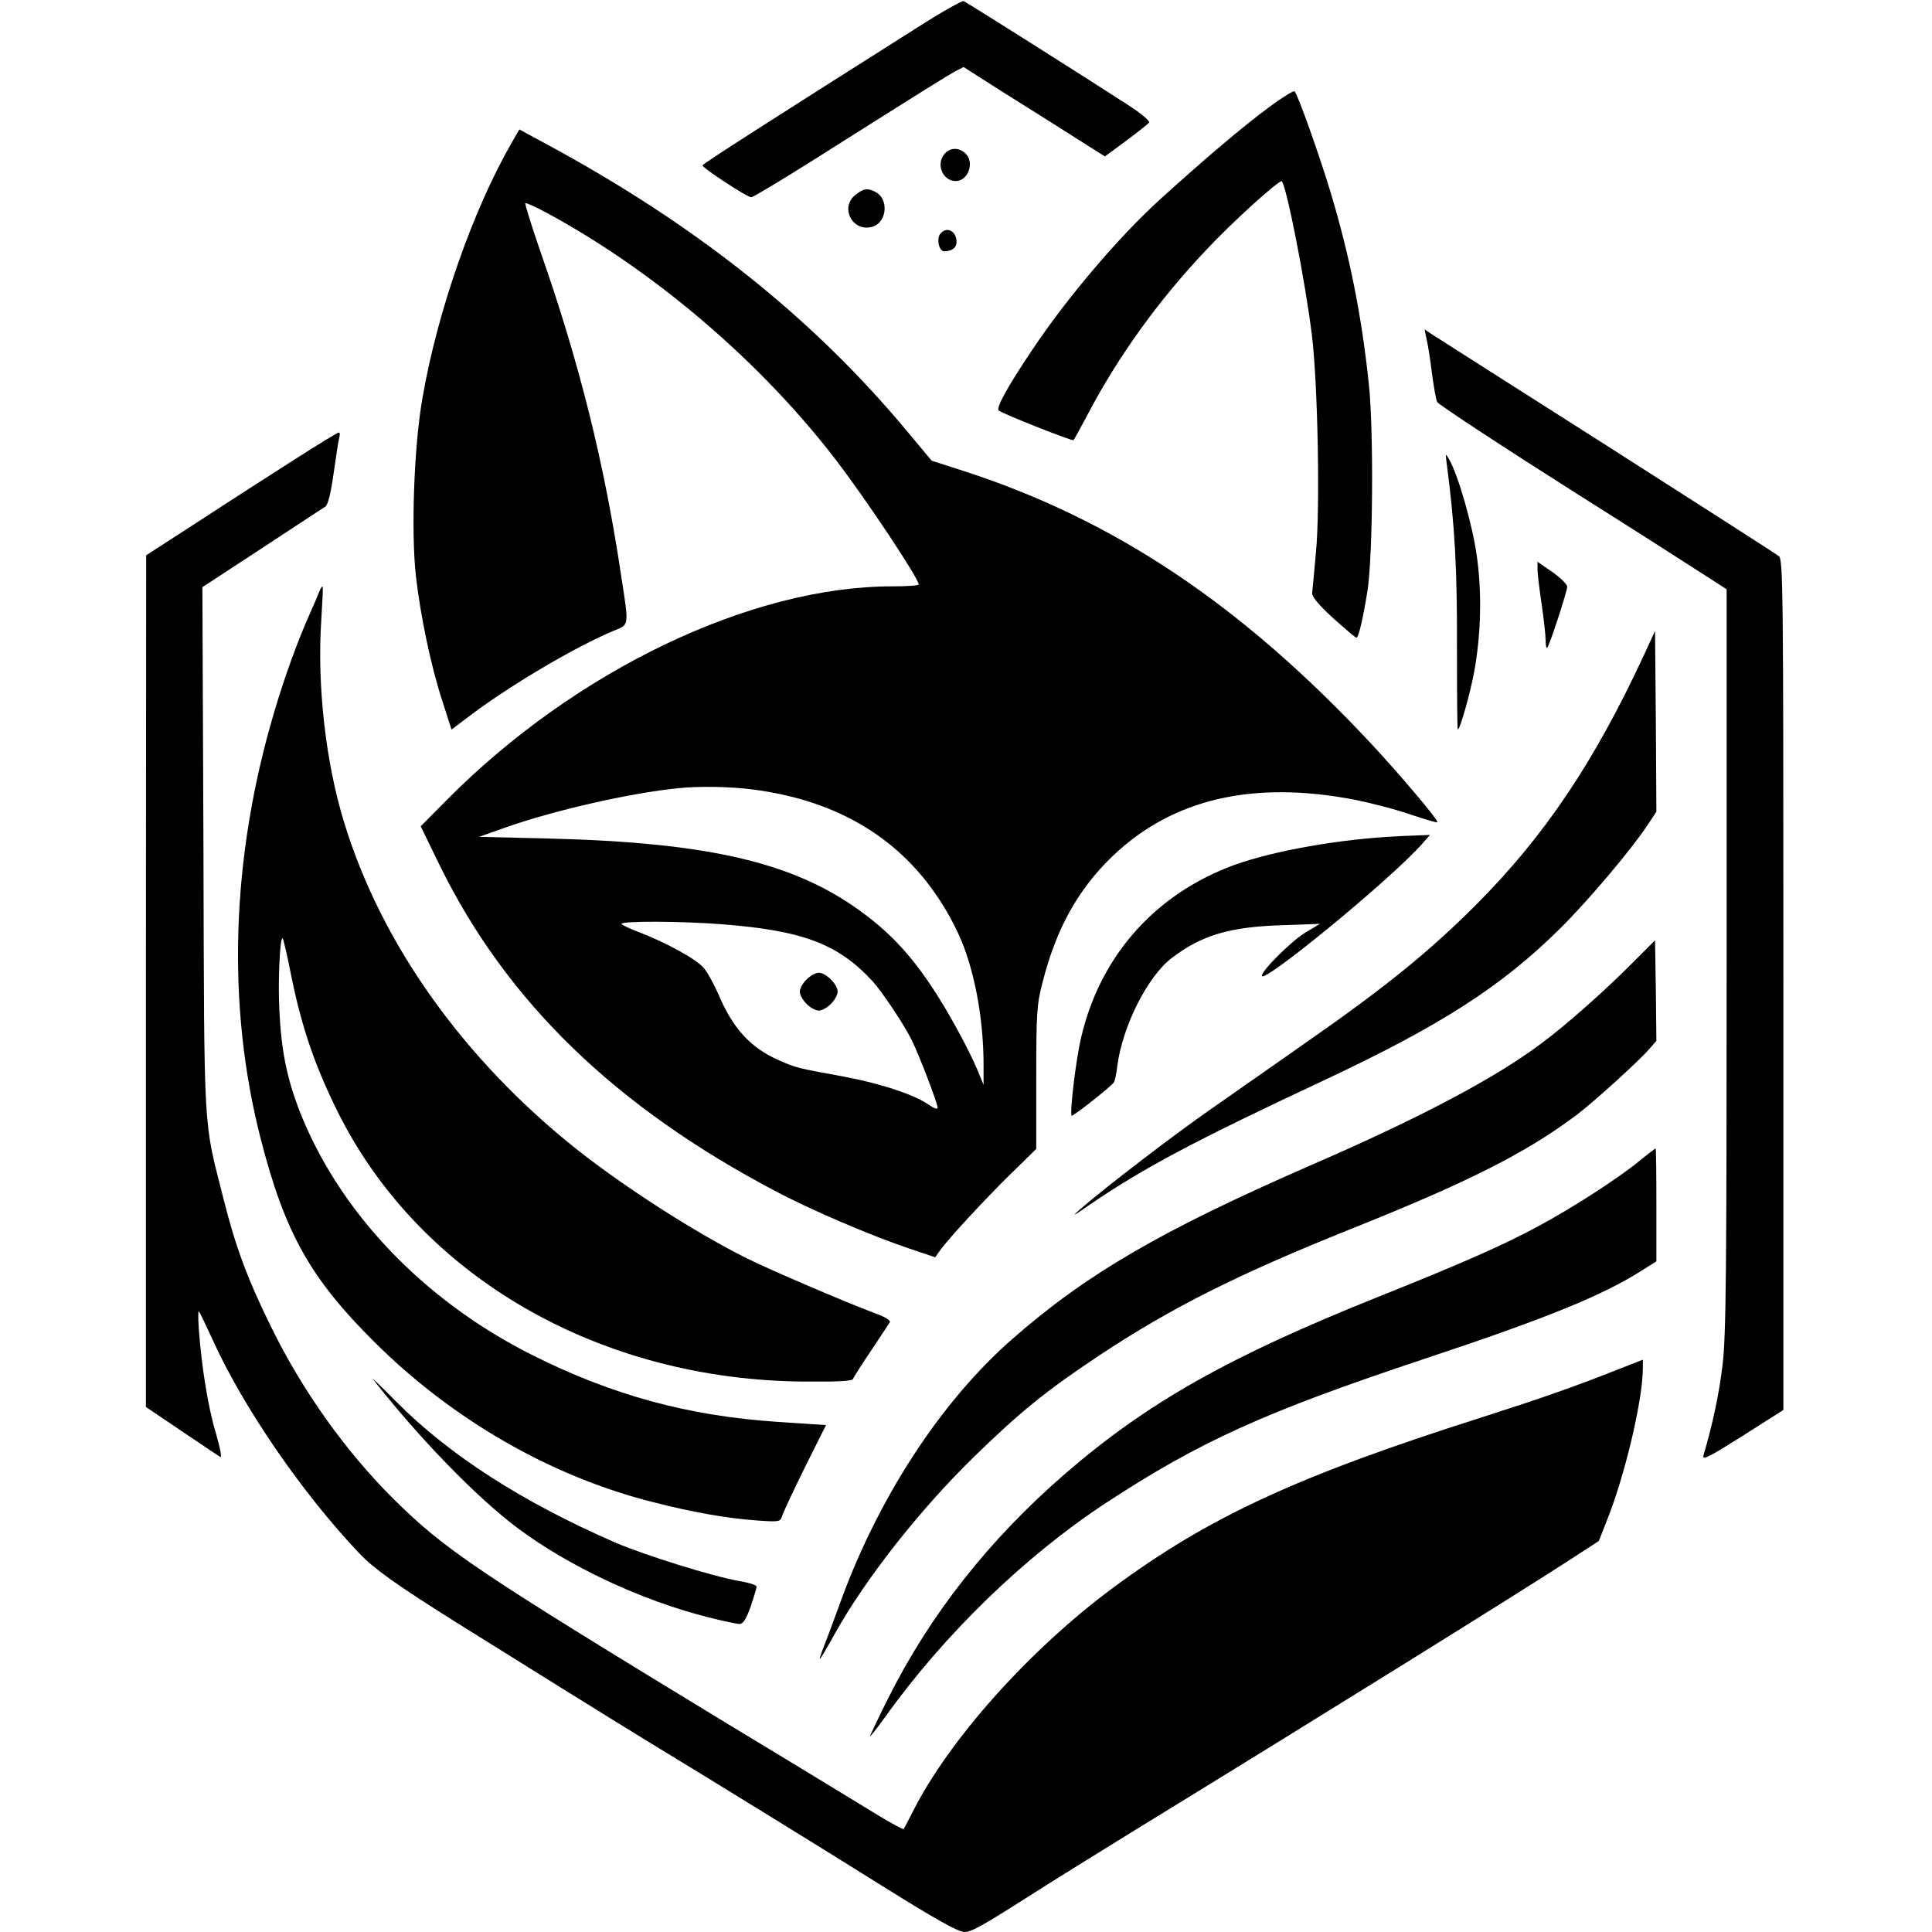 <?xml version="1.0" standalone="no"?>
<!DOCTYPE svg PUBLIC "-//W3C//DTD SVG 20010904//EN"
 "http://www.w3.org/TR/2001/REC-SVG-20010904/DTD/svg10.dtd">
<svg version="1.0" xmlns="http://www.w3.org/2000/svg"
 width="715pt" height="715pt" viewBox="0 0 715 715"
 preserveAspectRatio="xMidYMid meet">

<g transform="translate(0,715) scale(0.1,-0.1)"
fill="#000000" stroke="none">
<path d="M3393 7047 c-561 -355 -792 -503 -793 -509 0 -10 165 -118 180 -118
7 0 110 62 229 137 432 273 497 313 526 329 l31 16 149 -95 c83 -52 201 -126
262 -165 l112 -71 80 59 c43 32 81 62 84 67 3 5 -31 34 -76 63 -151 98 -600
382 -611 386 -6 2 -84 -42 -173 -99z"/>
<path d="M4692 6750 c-97 -72 -244 -197 -400 -339 -152 -138 -344 -364 -472
-556 -90 -134 -135 -215 -124 -224 13 -12 274 -115 277 -110 2 2 24 42 49 89
114 218 263 426 442 615 96 103 273 263 280 254 18 -22 87 -372 111 -569 22
-177 31 -643 15 -805 -6 -72 -13 -139 -14 -150 -1 -14 25 -44 78 -93 44 -39
82 -72 86 -72 8 0 25 74 41 175 20 130 23 592 5 762 -27 257 -71 475 -141 709
-42 139 -121 362 -134 376 -3 4 -48 -24 -99 -62z"/>
<path d="M1891 6617 c-142 -248 -272 -620 -327 -937 -32 -179 -43 -496 -25
-660 17 -150 56 -335 97 -461 l35 -109 57 43 c151 116 400 263 544 323 57 23
56 14 27 202 -62 416 -154 787 -299 1201 -33 96 -58 176 -56 179 3 2 38 -13
78 -35 399 -215 798 -556 1076 -921 110 -144 302 -433 302 -455 0 -4 -44 -7
-98 -7 -523 0 -1172 -311 -1646 -788 l-99 -100 70 -144 c248 -505 650 -895
1248 -1209 127 -67 346 -161 488 -209 l98 -33 17 24 c29 42 167 191 263 285
l94 92 0 263 c0 240 2 272 23 352 50 199 132 347 261 470 221 211 520 280 896
207 60 -12 153 -36 207 -55 54 -18 98 -31 98 -28 0 12 -137 174 -243 288 -481
516 -953 832 -1514 1013 l-115 37 -96 115 c-349 418 -783 762 -1334 1059 l-96
52 -31 -54z m889 -2388 c363 -45 620 -224 766 -533 58 -124 94 -310 94 -486
l0 -75 -23 56 c-33 78 -110 220 -170 309 -75 113 -149 193 -245 265 -252 191
-568 267 -1178 282 l-251 6 96 34 c181 64 462 128 641 146 76 8 190 6 270 -4z
m-115 -499 c304 -23 435 -72 563 -210 35 -38 116 -159 144 -215 28 -55 98
-238 98 -255 0 -6 -13 -2 -29 9 -54 39 -178 80 -315 106 -175 32 -180 33 -243
61 -104 45 -171 118 -223 242 -16 36 -40 81 -54 98 -26 33 -139 95 -243 135
-35 13 -63 27 -63 30 0 11 220 10 365 -1z"/>
<path d="M2985 3525 c-14 -13 -25 -33 -25 -45 0 -11 11 -32 25 -45 13 -14 34
-25 45 -25 12 0 32 11 45 25 14 13 25 34 25 45 0 27 -43 70 -70 70 -11 0 -32
-11 -45 -25z"/>
<path d="M3497 6582 c-35 -38 -9 -102 40 -102 47 0 71 71 35 103 -24 22 -55
21 -75 -1z"/>
<path d="M3166 6429 c-61 -48 -8 -143 66 -117 51 18 57 102 9 127 -29 16 -45
14 -75 -10z"/>
<path d="M3480 6285 c-15 -18 -5 -65 14 -65 29 0 46 13 46 34 0 41 -36 60 -60
31z"/>
<path d="M5280 5893 c5 -21 14 -79 20 -129 7 -51 15 -96 19 -102 7 -11 251
-171 521 -342 200 -126 400 -254 493 -314 l57 -37 0 -1372 c0 -1142 -2 -1393
-15 -1497 -12 -105 -37 -222 -71 -337 -5 -19 23 -4 145 73 l151 96 0 1573 c0
1485 -1 1573 -17 1587 -10 8 -297 192 -637 409 -341 217 -632 402 -647 412
l-27 18 8 -38z"/>
<path d="M1094 5452 c-83 -53 -242 -155 -352 -227 l-201 -130 -1 -1576 0
-1576 132 -89 c72 -49 137 -92 143 -96 7 -4 0 32 -16 88 -29 95 -53 247 -63
383 -3 40 -3 71 0 68 3 -3 25 -49 49 -101 113 -251 332 -571 547 -797 54 -56
135 -114 353 -251 230 -144 571 -356 700 -435 286 -174 643 -394 892 -550 189
-118 270 -163 292 -163 28 0 66 22 306 175 28 18 178 111 335 208 672 412
1426 881 1596 992 l111 72 31 79 c66 165 132 445 132 561 l0 31 -97 -38 c-162
-64 -277 -104 -498 -175 -686 -218 -1013 -370 -1367 -632 -309 -229 -607 -563
-740 -828 -17 -33 -32 -62 -34 -64 -2 -2 -41 19 -86 46 -46 28 -303 185 -573
348 -922 561 -1037 638 -1229 828 -179 178 -340 405 -455 641 -86 175 -131
297 -175 474 -74 293 -70 213 -73 1288 l-4 971 220 144 c121 79 226 149 235
154 10 7 20 48 31 125 9 63 18 123 21 133 3 9 2 17 -3 16 -4 0 -76 -44 -159
-97z"/>
<path d="M5354 5434 c30 -225 39 -392 38 -676 0 -170 1 -308 3 -308 8 0 45
130 60 210 26 139 30 298 10 435 -16 114 -69 298 -102 355 -14 24 -14 24 -9
-16z"/>
<path d="M5690 5043 c0 -15 7 -73 15 -127 8 -55 15 -115 15 -134 0 -20 3 -33
6 -29 9 9 74 209 74 226 -1 9 -25 33 -55 54 l-55 38 0 -28z"/>
<path d="M1181 4959 c-5 -13 -21 -51 -36 -84 -43 -96 -94 -236 -131 -363 -159
-537 -176 -1084 -49 -1577 89 -347 183 -515 419 -750 290 -289 655 -499 1032
-594 152 -39 276 -60 385 -68 85 -6 87 -5 94 18 4 13 42 94 84 179 l78 156
-181 12 c-328 22 -609 98 -906 247 -406 204 -718 533 -864 910 -44 116 -65
217 -72 363 -6 107 2 279 12 269 3 -2 18 -67 33 -144 39 -190 88 -331 171
-498 304 -611 971 -995 1734 -998 116 -1 171 2 173 10 2 6 32 53 67 105 34 51
65 98 69 104 4 7 -16 20 -55 34 -95 35 -395 163 -478 205 -193 97 -449 262
-625 401 -420 334 -724 761 -861 1209 -69 223 -101 511 -85 750 4 66 7 122 5
124 -2 2 -8 -7 -13 -20z"/>
<path d="M6086 4730 c-186 -401 -370 -675 -626 -931 -169 -169 -332 -302 -625
-506 -115 -81 -273 -191 -350 -245 -137 -95 -398 -295 -486 -372 -36 -31 -29
-28 36 17 196 134 390 237 865 459 434 204 655 346 873 561 104 103 262 290
324 383 l33 50 -2 335 -3 334 -39 -85z"/>
<path d="M5135 4053 c-218 -14 -459 -60 -593 -114 -279 -111 -473 -336 -541
-629 -19 -80 -43 -280 -35 -289 4 -4 145 107 156 123 4 6 10 33 13 61 19 147
112 332 202 400 110 84 214 115 408 121 l140 5 -52 -31 c-51 -30 -163 -141
-163 -161 0 -35 483 362 594 489 l28 32 -54 -2 c-29 -1 -75 -3 -103 -5z"/>
<path d="M6040 3585 c-95 -96 -243 -228 -335 -296 -170 -128 -449 -276 -860
-454 -547 -239 -823 -399 -1097 -639 -269 -235 -505 -599 -646 -998 -17 -45
-39 -107 -51 -136 -11 -28 -19 -52 -17 -52 2 0 27 42 55 93 115 206 315 460
519 659 171 166 265 242 462 373 264 175 513 300 930 467 433 173 649 282 835
422 60 45 229 198 268 243 l27 31 -2 186 -3 186 -85 -85z"/>
<path d="M6064 2851 c-80 -65 -245 -171 -369 -238 -131 -71 -286 -139 -591
-261 -555 -222 -857 -392 -1162 -656 -281 -243 -500 -521 -656 -833 -36 -72
-66 -135 -66 -138 0 -4 25 28 56 71 219 306 515 593 814 790 349 229 589 338
1184 536 455 151 662 236 805 328 l51 32 0 209 c0 115 -1 209 -3 209 -1 0 -30
-22 -63 -49z"/>
<path d="M1381 2045 c172 -220 385 -438 533 -549 191 -143 460 -269 706 -331
54 -14 107 -25 117 -25 13 0 24 17 41 64 12 36 22 69 22 74 0 6 -29 15 -65 21
-98 17 -347 95 -455 141 -344 149 -618 325 -815 524 -55 56 -93 92 -84 81z"/>
</g>
</svg>
